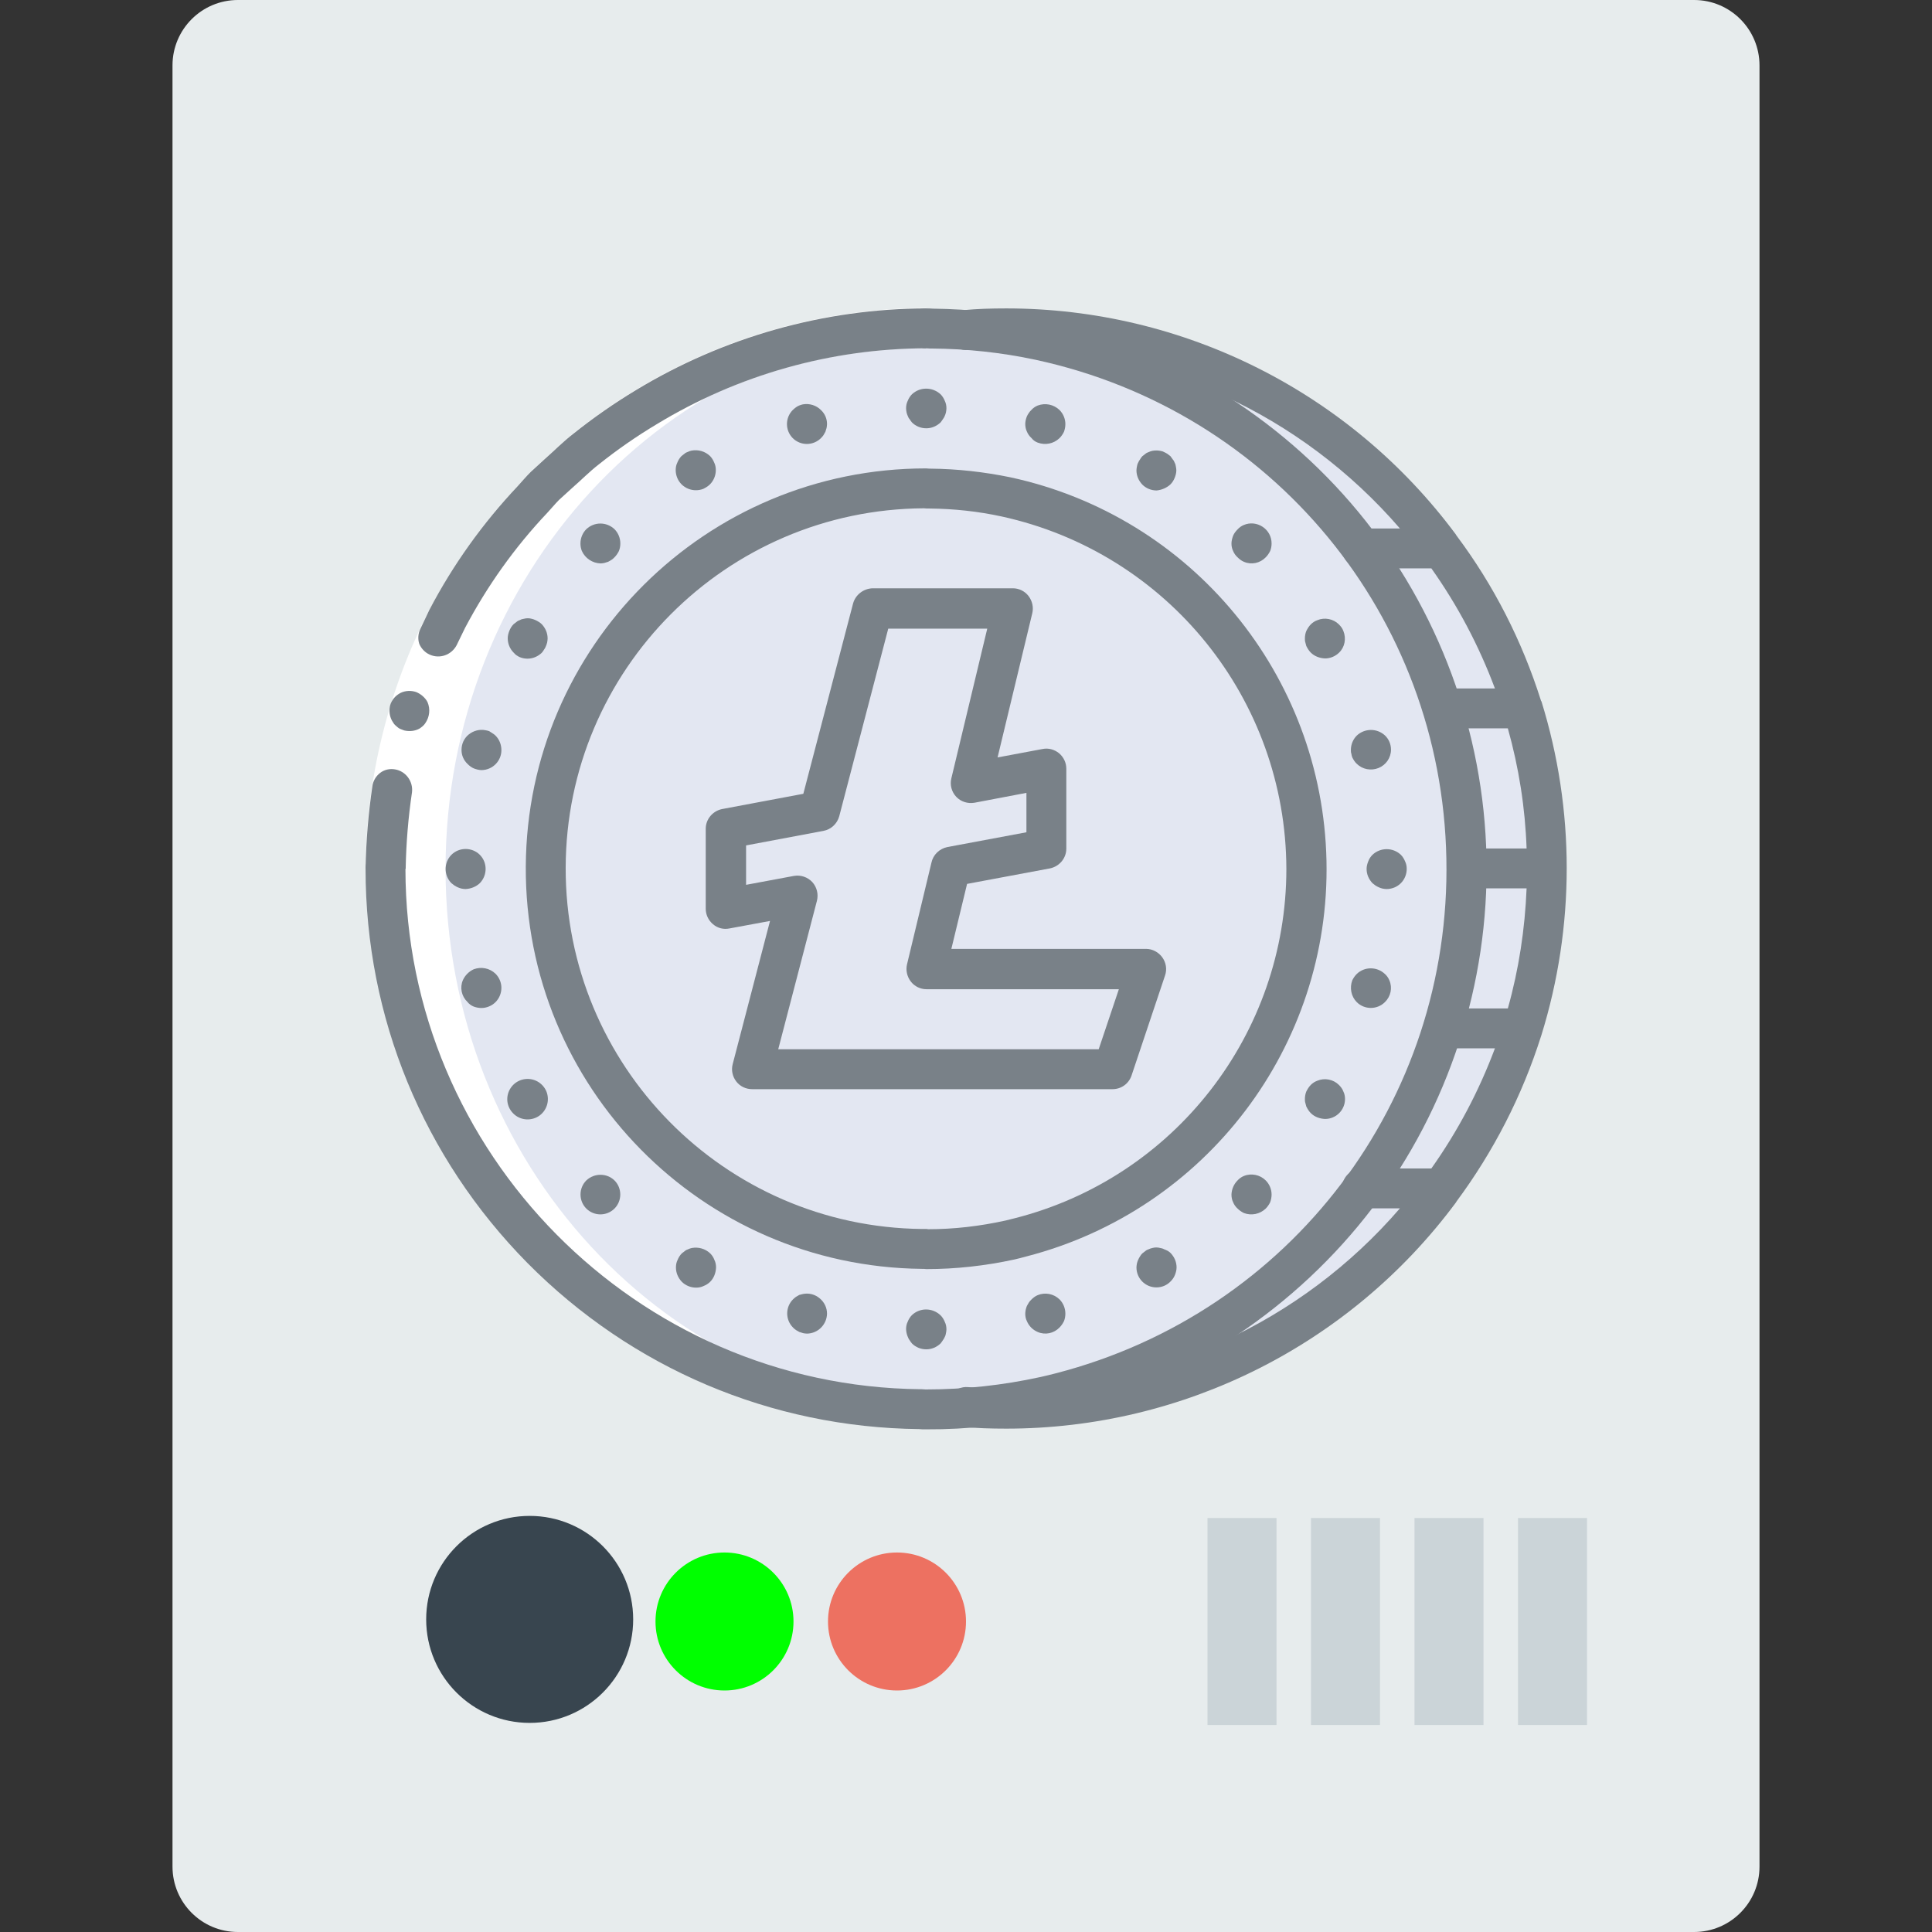 <?xml version="1.0" encoding="UTF-8" standalone="no"?>
<!-- Generator: Adobe Illustrator 19.0.0, SVG Export Plug-In . SVG Version: 6.00 Build 0)  -->

<svg
   xmlns:dc="http://purl.org/dc/elements/1.1/"
   xmlns:cc="http://creativecommons.org/ns#"
   xmlns:rdf="http://www.w3.org/1999/02/22-rdf-syntax-ns#"
   xmlns:svg="http://www.w3.org/2000/svg"
   xmlns="http://www.w3.org/2000/svg"
   xmlns:sodipodi="http://sodipodi.sourceforge.net/DTD/sodipodi-0.dtd"
   xmlns:inkscape="http://www.inkscape.org/namespaces/inkscape"
   version="1.1"
   id="Capa_1"
   x="0px"
   y="0px"
   viewBox="0 0 56 56"
   style="enable-background:new 0 0 56 56;"
   xml:space="preserve"
   sodipodi:docname="asic-ltc-2.svg"
   inkscape:version="0.92.3 (2405546, 2018-03-11)"><rect x="0" y="0" width="56" height="56" fill="#333333" stroke="none"/><defs
   id="defs4342" /><sodipodi:namedview
   pagecolor="#ffffff"
   bordercolor="#666666"
   borderopacity="1"
   objecttolerance="10"
   gridtolerance="10"
   guidetolerance="10"
   inkscape:pageopacity="0"
   inkscape:pageshadow="2"
   inkscape:window-width="1376"
   inkscape:window-height="851"
   id="namedview4340"
   showgrid="false"
   inkscape:zoom="11.9198"
   inkscape:cx="13.35781"
   inkscape:cy="29.229695"
   inkscape:window-x="1"
   inkscape:window-y="0"
   inkscape:window-maximized="0"
   inkscape:current-layer="Capa_1" />
<path
   style="fill:#E7ECED;"
   d="M49.104,56H6.896C5.849,56,5,55.151,5,54.104V1.896C5,0.849,5.849,0,6.896,0h42.209  C50.151,0,51,0.849,51,1.896v52.209C51,55.151,50.151,56,49.104,56z"
   id="path4285" />

<circle
   style="fill:#00ff00"
   cx="21"
   cy="47"
   r="2"
   id="circle4289" />
<circle
   style="fill:#ED7161;"
   cx="26"
   cy="47"
   r="2"
   id="circle4291" />




<rect
   x="44"
   y="44"
   style="fill:#CBD4D8;"
   width="2"
   height="6"
   id="rect4301" />
<rect
   x="41"
   y="44"
   style="fill:#CBD4D8;"
   width="2"
   height="6"
   id="rect4303" />
<rect
   x="38"
   y="44"
   style="fill:#CBD4D8;"
   width="2"
   height="6"
   id="rect4305" />
<rect
   x="35"
   y="44"
   style="fill:#CBD4D8;"
   width="2"
   height="6"
   id="rect4307" />
<g
   id="g4309">
</g>
<g
   id="g4311">
</g>
<g
   id="g4313">
</g>
<g
   id="g4315">
</g>
<g
   id="g4317">
</g>
<g
   id="g4319">
</g>
<g
   id="g4321">
</g>
<g
   id="g4323">
</g>
<g
   id="g4325">
</g>
<g
   id="g4327">
</g>
<g
   id="g4329">
</g>
<g
   id="g4331">
</g>
<g
   id="g4333">
</g>
<g
   id="g4335">
</g>
<g
   id="g4337">
</g>
<g
   transform="matrix(0.068,0,0,0.068,10.596,7.77)"
   id="g5720"><path
     inkscape:connector-curvature="0"
     style="fill:#e3e7f2"
     d="m 495.6,196.398 c -1.5,-5.8 -3.3,-11.5 -5.3,-17.1 -6.4,-18.1 -15,-35.3 -25.7,-51.2 -3.9,-5.9 -8.1,-11.6 -12.6,-17.1 -43.7,-54 -109.5,-85.4 -178.9,-85.3 -5.7,0 -11.4,0.2 -17.1,0.7 v 0 c -5.6,-0.4 -11.3,-0.7 -17.1,-0.7 -2.2,0 -4.4,0.1 -6.6,0.2 -2.1,-0.1 -4.1,-0.2 -6.2,-0.2 -120.1,0 -217.6,103.2 -217.6,230.4 0,127.2 97.5,230.4 217.6,230.4 2.1,0 4.1,-0.1 6.2,-0.2 2.2,0.1 4.4,0.2 6.6,0.2 5.7,0 11.4,-0.3 17.1,-0.7 v 0 c 5.6,0.5 11.3,0.7 17.1,0.7 69.5,0 135.2,-31.3 178.9,-85.3 4.4,-5.5 8.7,-11.2 12.6,-17.1 10.7,-15.9 19.3,-33.1 25.7,-51.2 2,-5.5 3.8,-11.3 5.3,-17.1 4.5,-16.7 7.1,-33.9 7.6,-51.2 0.2,-2.8 0.3,-5.6 0.3,-8.5 0,-2.9 -0.1,-5.7 -0.3,-8.5 -0.5,-17.3 -3,-34.5 -7.6,-51.2 z"
     data-original="#E3E7F2"
     class=""
     id="path5640" /><g
     id="g5654"><path
       inkscape:connector-curvature="0"
       style="fill:#ffffff"
       d="m 246.7,486.298 c -2.6,0.1 -5.2,0.2 -7.8,0.2 -2.2,0 -4.4,-0.1 -6.6,-0.2 -2,0.1 -4.2,0.2 -6.2,0.2 -120.1,0 -217.6,-103.2 -217.6,-230.4 0,-127.2 97.5,-230.4 217.6,-230.4 2,0 4.2,0.1 6.2,0.2 2.2,-0.1 4.4,-0.2 6.6,-0.2 l 7.7,0.2 c -117.7,2.8 -212.5,104.8 -212.5,230.2 0,125.4 94.8,227.5 212.6,230.2 z"
       data-original="#FFFFFF"
       id="path5642" /><path
       inkscape:connector-curvature="0"
       style="fill:#ffffff"
       d="m 281.6,26.398 c -1.5,-0.1 -2.9,-0.2 -10.8,-0.6 0.7,-0.1 1.5,-0.1 2.2,-0.1 4.3,0 8.5,0.1 12.8,0.4 -1.4,0 -2.8,0.1 -4.2,0.3 z"
       data-original="#FFFFFF"
       id="path5644" /><path
       inkscape:connector-curvature="0"
       style="fill:#ffffff"
       d="m 281.6,485.798 c 1.4,0.2 2.8,0.3 4.3,0.3 -4.3,0.3 -8.5,0.4 -12.8,0.4 -0.8,0 -1.6,0 -2.4,-0.1 3.6,-0.1 7.3,-0.3 10.9,-0.6 z"
       data-original="#FFFFFF"
       id="path5646" /><path
       inkscape:connector-curvature="0"
       style="fill:#ffffff"
       d="m 256,485.798 c 1.5,0.2 2.9,0.3 10.8,0.6 -0.7,0.1 -1.5,0.1 -2.2,0.1 -2.2,0 -4.4,-0.1 -6.6,-0.2 -2,0.1 -4.2,0.2 -6.2,0.2 -1.4,0 -2.8,0 -4.3,-0.2 2.9,-0.1 5.7,-0.3 8.5,-0.5 z"
       data-original="#FFFFFF"
       id="path5648" /><path
       inkscape:connector-curvature="0"
       style="fill:#ffffff"
       d="m 256,26.398 -8.5,-0.5 c 1.4,-0.1 2.8,-0.2 4.3,-0.2 2,0 4.2,0.1 6.2,0.2 2.2,-0.1 4.4,-0.2 6.6,-0.2 1.5,0 2.9,0 4.3,0.1 -4.4,0 -8.6,0.2 -12.9,0.6 z"
       data-original="#FFFFFF"
       id="path5650" /><path
       inkscape:connector-curvature="0"
       style="fill:#ffffff"
       d="m 0,256.098 c 0.3,-38.5 9.6,-76.4 27.3,-110.6 10.1,-19.2 22.8,-37 37.7,-52.8 1.8,-2 3.6,-4 5.5,-6 l 6,-5.5 c 4.1,-3.6 7.9,-7.4 12.2,-10.8 8.5,-6.8 17.4,-13 26.7,-18.6 37.3,-22.6 80,-34.6 123.7,-34.8 v 17.1 c -40.5,0.1 -80.2,11.3 -114.8,32.3 -8.6,5.2 -16.9,10.9 -24.8,17.2 -4,3.1 -7.5,6.7 -11.3,10 l -5.6,5.1 c -1.8,1.8 -3.4,3.7 -5.1,5.6 -13.8,14.7 -25.6,31.1 -35,49 -16.5,31.9 -25.2,67 -25.4,102.8 z"
       data-original="#FFFFFF"
       id="path5652" /></g><g
     id="g5718"><path
       inkscape:connector-curvature="0"
       style="fill:#798188"
       d="m 238.5,494.998 c -0.8,0 -1.7,0 -2.5,-0.1 -63.2,-0.7 -122.5,-25.9 -167,-70.8 -44.4,-45 -69,-104.7 -69,-168 0,-4.7 3.8,-8.5 8.5,-8.5 4.7,0 8.5,3.8 8.5,8.5 0,121 98.5,220.6 219.5,221.8 0.2,0 0.4,0 0.6,0 0.5,0 1.1,0.1 1.6,0.1 0.1,0 0.1,0 0.2,0 16.4,0 32.8,-1.8 48.8,-5.3 2.2,-0.5 4.3,-1 6.6,-1.6 100.1,-25.9 168.5,-116.1 166.4,-219.4 -2,-103.4 -74.1,-190.8 -175.1,-212.6 -14.5,-3.1 -29.4,-4.7 -44.3,-4.8 -0.2,0 -0.4,0 -0.7,0 -0.5,0 -1.1,-0.1 -1.6,-0.1 -4.7,0.1 -8.6,-3.7 -8.6,-8.4 -0.1,-4.7 3.7,-8.6 8.4,-8.6 1,0 2,0 3,0.1 15.9,0.2 31.8,1.9 47.4,5.2 52.4,11.3 100,40.3 134.1,81.6 34.1,41.3 53.4,93.6 54.5,147.2 1.1,53.6 -16.1,106.6 -48.5,149.2 -32.4,42.6 -78.8,73.6 -130.6,87 -2.3,0.6 -4.7,1.2 -7.2,1.8 -17.2,3.8 -34.8,5.8 -52.5,5.7 -0.2,0 -0.3,0 -0.5,0 z"
       data-original="#428DFF"
       class="active-path"
       data-old_color="#828588"
       id="path5656" /><path
       inkscape:connector-curvature="0"
       style="fill:#798188"
       d="m 19.8,223.398 c 0.5,-4.6 -2.6,-8.9 -7.2,-9.7 -2.3,-0.4 -4.6,0.1 -6.4,1.5 -1.8,1.4 -3,3.4 -3.3,5.7 -1.7,11.6 -2.7,23.4 -2.9,35.2 h 17.1 c 0.2,-11 1.1,-21.9 2.7,-32.7 z"
       data-original="#428DFF"
       class="active-path"
       data-old_color="#828588"
       id="path5658" /><path
       inkscape:connector-curvature="0"
       style="fill:#798188"
       d="m 27.4,164.798 c 4.3,1.9 9.2,0.1 11.4,-4 l 3.6,-7.4 c 9.4,-17.8 21.1,-34.3 35,-49 1.7,-1.8 3.3,-3.8 5.1,-5.6 l 5.6,-5.1 c 3.8,-3.3 7.3,-6.9 11.3,-10 7.9,-6.3 16.1,-12 24.8,-17.2 34.6,-21 74.3,-32.2 114.8,-32.3 v -17 c -43.6,0.1 -86.4,12.2 -123.7,34.8 -9.3,5.6 -18.2,11.8 -26.7,18.6 -4.3,3.3 -8.1,7.2 -12.2,10.8 l -6,5.5 c -1.9,1.9 -3.7,4 -5.5,6 -14.9,15.8 -27.6,33.5 -37.7,52.8 l -3.8,8 c -1,2 -1.2,4.4 -0.5,6.5 0.8,1.9 2.4,3.7 4.5,4.6 z"
       data-original="#428DFF"
       class="active-path"
       data-old_color="#828588"
       id="path5660" /><path
       inkscape:connector-curvature="0"
       style="fill:#798188"
       d="m 12.2,194.398 c 0.4,0.4 0.8,0.8 1.3,1.2 0.4,0.4 0.9,0.7 1.4,0.9 0.5,0.2 1.1,0.4 1.6,0.6 2.2,0.5 4.5,0.3 6.5,-0.8 0.9,-0.6 1.8,-1.3 2.4,-2.2 1.9,-2.7 2.3,-6.1 1,-9.1 -0.5,-1 -1.2,-1.8 -2.1,-2.6 -0.8,-0.7 -1.8,-1.3 -2.8,-1.7 -2.2,-0.7 -4.5,-0.6 -6.6,0.4 -2.1,1.1 -3.7,2.9 -4.4,5.2 -0.6,2.3 -0.3,4.7 0.8,6.7 z"
       data-original="#428DFF"
       class="active-path"
       data-old_color="#828588"
       id="path5662" /><path
       inkscape:connector-curvature="0"
       style="fill:#798188"
       d="m 240.8,85.498 h -0.5 c -0.3,0 -1.1,-0.1 -1.4,-0.1 -93.9,0 -170.1,75.9 -170.6,169.7 -0.5,93.9 74.9,170.5 168.8,171.5 h 0.9 c 0.3,0 0.8,0.1 1,0.1 12.6,0 25.2,-1.4 37.6,-4.1 1.4,-0.3 2.8,-0.7 5.1,-1.3 76.6,-19.8 129.6,-89.6 127.9,-168.7 -1.7,-79.1 -57.4,-146.7 -134.7,-163.4 -11.2,-2.3 -22.6,-3.6 -34.1,-3.7 z m 151.7,170.6 c 0,70.3 -47.7,131.6 -115.7,148.9 -1.5,0.4 -2.7,0.7 -4,1 -10.9,2.4 -21.9,3.7 -33,3.7 l -0.6,-0.1 c -0.2,0 -0.5,0 -0.7,0 h -1.3 c -84.3,-0.9 -152.1,-69.7 -151.9,-154 0.2,-84.3 68.4,-152.7 152.7,-153.2 0.2,0 1,0.1 1.3,0.1 h 1.2 c 10.3,0.1 20.6,1.2 30.7,3.4 70.7,15.5 121.1,77.9 121.3,150.2 z"
       data-original="#428DFF"
       class="active-path"
       data-old_color="#828588"
       id="path5664" /><path
       inkscape:connector-curvature="0"
       style="fill:#798188"
       d="m 232.9,53.798 c -0.8,0.8 -1.4,1.8 -1.8,2.8 -0.5,1 -0.7,2.1 -0.7,3.2 0,0.6 0.1,1.1 0.2,1.7 0.1,0.5 0.3,1.1 0.5,1.5 0.2,0.5 0.4,1 0.8,1.4 0.3,0.5 0.6,0.9 1,1.4 1.6,1.6 3.8,2.5 6.1,2.5 2.3,0 4.4,-0.9 6.1,-2.5 0.3,-0.4 0.7,-0.9 1,-1.4 0.3,-0.4 0.6,-0.9 0.8,-1.4 0.2,-0.5 0.4,-1 0.5,-1.5 0.1,-0.6 0.2,-1.1 0.2,-1.7 0,-1.1 -0.2,-2.2 -0.7,-3.2 -0.4,-1 -1,-2 -1.8,-2.8 -3.5,-3.2 -8.8,-3.2 -12.2,0 z"
       data-original="#428DFF"
       class="active-path"
       data-old_color="#828588"
       id="path5666" /><path
       inkscape:connector-curvature="0"
       style="fill:#798188"
       d="m 232.9,446.298 c -0.8,0.8 -1.4,1.8 -1.8,2.8 -0.5,1 -0.7,2.1 -0.7,3.2 0,0.5 0.1,1.1 0.2,1.6 0.1,0.6 0.3,1.1 0.5,1.6 0.2,0.5 0.4,1 0.8,1.5 0.3,0.5 0.6,0.9 1,1.4 1.6,1.6 3.8,2.5 6.1,2.5 2.3,0 4.4,-0.9 6.1,-2.5 0.3,-0.4 0.7,-0.9 1,-1.4 0.3,-0.4 0.6,-0.9 0.8,-1.4 0.3,-0.5 0.4,-1.1 0.5,-1.6 0.1,-0.5 0.2,-1.1 0.2,-1.6 0,-1.1 -0.2,-2.2 -0.7,-3.2 -0.4,-1 -1,-2 -1.8,-2.8 -3.5,-3.3 -8.8,-3.3 -12.2,-0.1 z"
       data-original="#428DFF"
       class="active-path"
       data-old_color="#828588"
       id="path5668" /><path
       inkscape:connector-curvature="0"
       style="fill:#798188"
       d="m 194.1,72.498 c 0.4,-0.4 0.8,-0.8 1.1,-1.3 0.3,-0.5 0.5,-0.9 0.8,-1.4 0.2,-0.5 0.3,-1.1 0.5,-1.6 0.1,-0.6 0.2,-1.1 0.2,-1.7 0,-2.3 -0.9,-4.4 -2.6,-6 -2,-2 -4.9,-2.9 -7.7,-2.4 -0.5,0.1 -1.1,0.3 -1.6,0.5 -0.5,0.2 -1,0.5 -1.4,0.8 -0.4,0.3 -0.9,0.7 -1.3,1.1 -3.3,3.3 -3.3,8.7 0,12 3.3,3.3 8.7,3.3 12,0 z"
       data-original="#428DFF"
       class="active-path"
       data-old_color="#828588"
       id="path5670" /><path
       inkscape:connector-curvature="0"
       style="fill:#798188"
       d="m 286.5,437.798 c -1,0.4 -1.9,1.1 -2.7,1.9 -0.4,0.4 -0.8,0.8 -1.1,1.3 -0.3,0.5 -0.5,0.9 -0.8,1.4 -0.2,0.5 -0.4,1.1 -0.5,1.6 -0.1,0.6 -0.2,1.1 -0.2,1.7 0,1.1 0.2,2.2 0.7,3.2 0.9,2.1 2.5,3.7 4.6,4.6 3.2,1.4 6.9,0.6 9.3,-1.9 0.8,-0.8 1.4,-1.7 1.9,-2.7 0.4,-1 0.6,-2.1 0.6,-3.2 0,-2.3 -0.9,-4.5 -2.5,-6.1 -2.5,-2.4 -6.1,-3.1 -9.3,-1.8 z"
       data-original="#428DFF"
       class="active-path"
       data-old_color="#828588"
       id="path5672" /><path
       inkscape:connector-curvature="0"
       style="fill:#798188"
       d="m 144,94.098 c 1,-0.5 2,-1.1 2.8,-1.9 1.6,-1.6 2.5,-3.8 2.5,-6.1 0,-1.1 -0.2,-2.2 -0.7,-3.2 -0.4,-1 -1,-2 -1.8,-2.8 -2.1,-2 -5,-2.8 -7.8,-2.3 -0.5,0.1 -1.1,0.3 -1.5,0.5 -0.5,0.2 -1.1,0.4 -1.5,0.8 -0.4,0.3 -0.9,0.7 -1.3,1 -0.8,0.8 -1.4,1.8 -1.8,2.8 -0.5,1 -0.7,2.1 -0.7,3.2 0,2.3 0.9,4.5 2.5,6.1 1.6,1.6 3.8,2.5 6.1,2.5 1.1,0 2.2,-0.2 3.2,-0.6 z"
       data-original="#428DFF"
       class="active-path"
       data-old_color="#828588"
       id="path5674" /><path
       inkscape:connector-curvature="0"
       style="fill:#798188"
       d="m 340.3,418.198 c -0.5,-0.3 -1.1,-0.4 -1.6,-0.5 -1.1,-0.3 -2.2,-0.3 -3.3,0 -0.5,0.1 -1.1,0.3 -1.5,0.5 -0.5,0.2 -1.1,0.4 -1.5,0.8 -0.4,0.3 -0.9,0.7 -1.3,1 -0.4,0.4 -0.7,0.8 -1,1.3 -0.3,0.5 -0.6,1 -0.8,1.5 -0.2,0.5 -0.4,1 -0.5,1.5 -0.1,0.6 -0.2,1.1 -0.2,1.7 0,4.7 3.8,8.5 8.5,8.5 2.3,0 4.5,-0.9 6.1,-2.6 0.8,-0.8 1.4,-1.7 1.8,-2.7 0.4,-1 0.7,-2.1 0.7,-3.2 0,-2.3 -0.9,-4.4 -2.5,-6.1 -0.4,-0.4 -0.8,-0.7 -1.3,-1 -0.5,-0.2 -1,-0.5 -1.6,-0.7 z"
       data-original="#428DFF"
       class="active-path"
       data-old_color="#828588"
       id="path5676" /><path
       inkscape:connector-curvature="0"
       style="fill:#798188"
       d="m 100.2,125.898 c 0.5,0 1.1,-0.1 1.6,-0.2 0.5,-0.2 1.1,-0.3 1.6,-0.5 0.5,-0.3 1,-0.5 1.4,-0.8 0.5,-0.3 0.9,-0.7 1.3,-1.1 0.8,-0.8 1.4,-1.7 1.9,-2.7 0.4,-1 0.6,-2.1 0.6,-3.2 0,-2.3 -0.9,-4.5 -2.5,-6.1 -3.4,-3.2 -8.6,-3.2 -12,0 -1.6,1.6 -2.5,3.8 -2.5,6.1 0,1.1 0.2,2.2 0.6,3.2 1.4,3.1 4.5,5.2 8,5.3 z"
       data-original="#428DFF"
       class="active-path"
       data-old_color="#828588"
       id="path5678" /><path
       inkscape:connector-curvature="0"
       style="fill:#798188"
       d="m 374.4,386.998 c -1,0.4 -2,1.1 -2.7,1.9 -1.6,1.6 -2.5,3.7 -2.6,6 0,1.1 0.2,2.3 0.7,3.3 0.4,1 1.1,2 1.9,2.7 0.8,0.8 1.7,1.4 2.7,1.9 3.2,1.2 6.8,0.5 9.3,-1.9 0.8,-0.8 1.4,-1.7 1.9,-2.7 0.4,-1.1 0.6,-2.2 0.6,-3.3 0,-2.2 -0.9,-4.4 -2.5,-6 -2.4,-2.4 -6.1,-3.2 -9.3,-1.9 z"
       data-original="#428DFF"
       class="active-path"
       data-old_color="#828588"
       id="path5680" /><path
       inkscape:connector-curvature="0"
       style="fill:#798188"
       d="m 69,166.498 c 2.3,0 4.4,-0.9 6.1,-2.5 0.4,-0.4 0.7,-0.9 1,-1.4 0.3,-0.4 0.6,-0.9 0.8,-1.5 0.2,-0.5 0.4,-1 0.5,-1.5 0.1,-0.6 0.2,-1.1 0.2,-1.7 0,-2.3 -0.9,-4.4 -2.5,-6.1 -0.4,-0.4 -0.8,-0.7 -1.3,-1 -0.5,-0.3 -1,-0.6 -1.5,-0.8 -0.5,-0.2 -1,-0.4 -1.5,-0.5 -1.1,-0.3 -2.2,-0.3 -3.3,0 -0.6,0.1 -1.1,0.2 -1.6,0.5 -0.5,0.2 -1.1,0.4 -1.5,0.8 -0.4,0.3 -0.9,0.7 -1.3,1 -0.8,0.8 -1.4,1.8 -1.8,2.8 -0.4,1 -0.7,2.1 -0.7,3.2 0,2.3 0.9,4.5 2.5,6.1 1.4,1.7 3.6,2.6 5.9,2.6 z"
       data-original="#428DFF"
       class="active-path"
       data-old_color="#828588"
       id="path5682" /><path
       inkscape:connector-curvature="0"
       style="fill:#798188"
       d="m 405.7,346.398 c -1.1,0.4 -2,1 -2.8,1.8 -0.8,0.8 -1.4,1.8 -1.9,2.8 -0.4,1 -0.6,2.1 -0.6,3.2 0,0.6 0,1.1 0.2,1.7 0.1,0.5 0.3,1 0.4,1.5 0.5,1 1.1,2 1.9,2.8 1.6,1.6 3.8,2.4 6.1,2.5 4.7,0 8.5,-3.8 8.5,-8.5 0,-1.1 -0.2,-2.2 -0.7,-3.2 -0.4,-1.1 -1.1,-2 -1.9,-2.8 -2.4,-2.4 -6.1,-3.1 -9.2,-1.8 z"
       data-original="#428DFF"
       class="active-path"
       data-old_color="#828588"
       id="path5684" /><path
       inkscape:connector-curvature="0"
       style="fill:#798188"
       d="m 55.4,199.298 c -0.4,-0.4 -0.8,-0.7 -1.3,-1 -0.5,-0.3 -0.9,-0.6 -1.4,-0.9 -0.5,-0.2 -1.1,-0.3 -1.6,-0.4 -2.5,-0.5 -5.1,0.2 -7.1,1.8 -2,1.6 -3.1,4 -3.1,6.6 0,2.3 0.9,4.4 2.6,6 0.8,0.8 1.7,1.5 2.7,1.9 1.1,0.4 2.2,0.7 3.3,0.7 4.7,-0.1 8.4,-3.9 8.4,-8.5 0,-2.4 -0.9,-4.6 -2.5,-6.2 z"
       data-original="#428DFF"
       class="active-path"
       data-old_color="#828588"
       id="path5686" /><path
       inkscape:connector-curvature="0"
       style="fill:#798188"
       d="m 422.5,312.898 c 3.3,3.3 8.7,3.3 12,0 2.5,-2.4 3.3,-6.1 1.9,-9.3 -0.4,-1 -1.1,-2 -1.9,-2.7 -3.4,-3.2 -8.7,-3.2 -12,0 -0.8,0.8 -1.4,1.7 -1.9,2.7 -1.2,3.2 -0.5,6.9 1.9,9.3 z"
       data-original="#428DFF"
       class="active-path"
       data-old_color="#828588"
       id="path5688" /><path
       inkscape:connector-curvature="0"
       style="fill:#798188"
       d="m 48.7,262.198 c 3.3,-3.4 3.3,-8.8 0,-12.1 -3.3,-3.3 -8.8,-3.3 -12.1,0 -3.3,3.3 -3.3,8.8 0,12.1 0.4,0.3 0.9,0.7 1.3,1 0.5,0.3 1,0.6 1.5,0.8 0.5,0.2 1,0.4 1.5,0.5 0.6,0.1 1.1,0.2 1.7,0.2 2.3,-0.1 4.5,-1 6.1,-2.5 z"
       data-original="#428DFF"
       class="active-path"
       data-old_color="#828588"
       id="path5690" /><path
       inkscape:connector-curvature="0"
       style="fill:#798188"
       d="m 427.4,252.898 c -0.4,1 -0.7,2.1 -0.7,3.2 0,2.3 0.9,4.4 2.5,6.1 0.4,0.3 0.9,0.7 1.3,1 0.5,0.3 1,0.6 1.5,0.8 0.5,0.2 1,0.4 1.5,0.5 0.6,0.1 1.1,0.2 1.7,0.2 2.3,0 4.5,-0.9 6.1,-2.5 1.6,-1.6 2.5,-3.8 2.5,-6.1 0,-1.1 -0.2,-2.2 -0.7,-3.2 -0.4,-1 -1,-2 -1.8,-2.8 -3.4,-3.2 -8.7,-3.2 -12.1,0 -0.8,0.8 -1.4,1.7 -1.8,2.8 z"
       data-original="#428DFF"
       class="active-path"
       data-old_color="#828588"
       id="path5692" /><path
       inkscape:connector-curvature="0"
       style="fill:#798188"
       d="m 46.1,314.798 c 1.1,0.4 2.2,0.6 3.3,0.6 2.2,0 4.4,-0.9 6,-2.5 1.6,-1.6 2.5,-3.8 2.5,-6.1 0,-2.2 -0.9,-4.4 -2.5,-6 -2.5,-2.4 -6.1,-3.1 -9.3,-1.9 -2,0.9 -3.7,2.6 -4.6,4.6 -1.4,3.2 -0.6,6.9 1.9,9.3 0.7,0.9 1.7,1.6 2.7,2 z"
       data-original="#428DFF"
       class="active-path"
       data-old_color="#828588"
       id="path5694" /><path
       inkscape:connector-curvature="0"
       style="fill:#798188"
       d="m 422.5,199.298 c -1.6,1.6 -2.5,3.8 -2.5,6.1 0,0.5 0,1.1 0.2,1.6 0.1,0.6 0.2,1.1 0.4,1.6 0.3,0.5 0.5,1 0.8,1.4 0.3,0.5 0.7,0.9 1.1,1.3 2.4,2.4 6.1,3.1 9.3,1.8 3.2,-1.3 5.3,-4.4 5.3,-7.8 0,-2.3 -0.9,-4.5 -2.6,-6.1 -3.4,-3.1 -8.6,-3.1 -12,0.1 z"
       data-original="#428DFF"
       class="active-path"
       data-old_color="#828588"
       id="path5696" /><path
       inkscape:connector-curvature="0"
       style="fill:#798188"
       d="m 62.9,360.298 c 2.9,3 7.5,3.4 10.9,1.2 3.5,-2.3 4.8,-6.7 3.3,-10.5 -1.6,-3.8 -5.6,-6 -9.7,-5.2 -4.1,0.8 -7,4.4 -7,8.5 0,2.2 0.9,4.4 2.5,6 z"
       data-original="#428DFF"
       class="active-path"
       data-old_color="#828588"
       id="path5698" /><path
       inkscape:connector-curvature="0"
       style="fill:#798188"
       d="m 416.8,154.698 c -0.4,-1.1 -1.1,-2 -1.9,-2.8 -2.4,-2.4 -6.1,-3.1 -9.2,-1.8 -1.1,0.4 -2,1 -2.8,1.8 -0.8,0.8 -1.4,1.8 -1.9,2.8 -0.4,1 -0.6,2.1 -0.6,3.2 0,0.6 0,1.1 0.2,1.7 0.1,0.5 0.3,1 0.4,1.5 0.5,1 1.1,2 1.9,2.8 1.6,1.6 3.8,2.4 6.1,2.5 2.2,0 4.4,-0.9 6,-2.5 2.4,-2.3 3.1,-6 1.8,-9.2 z"
       data-original="#428DFF"
       class="active-path"
       data-old_color="#828588"
       id="path5700" /><path
       inkscape:connector-curvature="0"
       style="fill:#798188"
       d="m 94.1,388.898 c -3.3,3.3 -3.3,8.7 0,12 3.3,3.3 8.7,3.3 12,0 3.3,-3.3 3.3,-8.7 0,-12 -3.3,-3.2 -8.6,-3.2 -12,0 z"
       data-original="#428DFF"
       class="active-path"
       data-old_color="#828588"
       id="path5702" /><path
       inkscape:connector-curvature="0"
       style="fill:#798188"
       d="m 374.4,125.198 c 3.2,1.4 6.9,0.6 9.3,-1.9 0.8,-0.8 1.4,-1.7 1.9,-2.7 0.4,-1 0.6,-2.1 0.6,-3.2 0,-2.9 -1.4,-5.5 -3.8,-7.1 -2.4,-1.6 -5.4,-1.9 -8,-0.8 -1,0.4 -2,1.1 -2.7,1.9 -0.8,0.8 -1.5,1.7 -1.9,2.7 -0.4,1.1 -0.7,2.2 -0.7,3.3 0,1.1 0.2,2.2 0.7,3.2 0.4,1 1.1,2 1.9,2.7 0.8,0.8 1.7,1.5 2.7,1.9 z"
       data-original="#428DFF"
       class="active-path"
       data-old_color="#828588"
       id="path5704" /><path
       inkscape:connector-curvature="0"
       style="fill:#798188"
       d="m 139.1,417.698 c -0.5,0.1 -1.1,0.3 -1.5,0.5 -0.5,0.2 -1.1,0.4 -1.5,0.8 -0.4,0.3 -0.9,0.7 -1.3,1 -0.8,0.8 -1.4,1.8 -1.8,2.8 -0.5,1 -0.7,2.1 -0.7,3.2 0,2.3 0.9,4.4 2.5,6.1 1.6,1.6 3.8,2.5 6.1,2.5 1.1,0 2.2,-0.2 3.2,-0.7 1,-0.4 2,-1 2.8,-1.8 1.6,-1.6 2.4,-3.8 2.5,-6.1 0,-1.1 -0.2,-2.2 -0.7,-3.2 -0.4,-1.1 -1,-2 -1.8,-2.8 -2.1,-2 -5,-2.8 -7.8,-2.3 z"
       data-original="#428DFF"
       class="active-path"
       data-old_color="#828588"
       id="path5706" /><path
       inkscape:connector-curvature="0"
       style="fill:#798188"
       d="m 343.1,92.198 c 0.8,-0.8 1.4,-1.8 1.8,-2.8 0.4,-1 0.7,-2.1 0.7,-3.2 0,-0.5 -0.1,-1.1 -0.2,-1.6 -0.1,-0.6 -0.2,-1.1 -0.5,-1.6 -0.2,-0.5 -0.4,-1 -0.8,-1.4 -0.3,-0.5 -0.7,-0.9 -1,-1.4 -0.4,-0.3 -0.9,-0.7 -1.3,-1 -0.5,-0.3 -1,-0.6 -1.5,-0.8 -0.5,-0.3 -1.1,-0.4 -1.6,-0.5 -1.1,-0.2 -2.2,-0.2 -3.3,0 -0.5,0.1 -1.1,0.3 -1.5,0.5 -0.5,0.2 -1.1,0.4 -1.5,0.8 -0.4,0.3 -0.9,0.7 -1.3,1 -0.4,0.4 -0.7,0.9 -1,1.4 -0.3,0.4 -0.6,0.9 -0.8,1.4 -0.3,0.5 -0.4,1.1 -0.5,1.6 -0.1,0.5 -0.2,1.1 -0.2,1.6 0,2.3 0.9,4.4 2.5,6.1 1.6,1.6 3.8,2.5 6.1,2.5 2.1,-0.2 4.3,-1.1 5.9,-2.6 z"
       data-original="#428DFF"
       class="active-path"
       data-old_color="#828588"
       id="path5708" /><path
       inkscape:connector-curvature="0"
       style="fill:#798188"
       d="m 186.5,437.298 c -0.5,0.1 -1.1,0.3 -1.6,0.4 -0.5,0.3 -0.9,0.5 -1.4,0.8 -0.4,0.3 -0.9,0.7 -1.3,1.1 -3.3,3.3 -3.3,8.7 0,12 0.4,0.4 0.8,0.8 1.3,1.1 0.5,0.3 0.9,0.5 1.4,0.8 0.6,0.2 1.1,0.3 1.6,0.5 0.6,0.1 1.1,0.2 1.7,0.2 4.7,-0.1 8.4,-3.9 8.5,-8.5 0,-2.6 -1.2,-5 -3.2,-6.6 -1.9,-1.6 -4.5,-2.3 -7,-1.8 z"
       data-original="#428DFF"
       class="active-path"
       data-old_color="#828588"
       id="path5710" /><path
       inkscape:connector-curvature="0"
       style="fill:#798188"
       d="m 286.5,74.398 c 3.2,1.2 6.8,0.5 9.3,-1.9 0.8,-0.8 1.4,-1.7 1.9,-2.7 0.4,-1.1 0.6,-2.2 0.6,-3.3 0,-2.2 -0.9,-4.4 -2.5,-6 -2.5,-2.4 -6.1,-3.1 -9.3,-1.9 -1,0.4 -2,1.1 -2.7,1.9 -0.4,0.4 -0.8,0.8 -1.1,1.3 -0.3,0.5 -0.6,0.9 -0.8,1.4 -0.2,0.5 -0.4,1.1 -0.5,1.6 -0.1,0.5 -0.2,1.1 -0.2,1.6 0,1.1 0.2,2.3 0.7,3.3 0.4,1 1.1,2 1.9,2.7 0.7,0.9 1.6,1.6 2.7,2 z"
       data-original="#428DFF"
       class="active-path"
       data-old_color="#828588"
       id="path5712" /><path
       inkscape:connector-curvature="0"
       style="fill:#798188"
       d="m 501,184.298 c -8,-25.3 -20.1,-49.1 -36,-70.3 -0.1,-0.2 -0.2,-0.3 -0.3,-0.5 -45,-60.6 -116.1,-96.3 -191.6,-96.3 -6.7,0 -12.5,0.2 -17.8,0.7 -3,0.3 -5.7,2.1 -7,4.9 -1.3,2.8 -1,6 0.8,8.5 1.8,2.5 4.7,3.9 7.8,3.6 4.8,-0.4 10.1,-0.7 16.3,-0.7 64.4,0 125.6,28 167.7,76.8 h -16.2 c -4.7,0 -8.5,3.8 -8.5,8.5 0,4.7 3.8,8.5 8.5,8.5 h 29.6 c 11.2,15.8 20.3,33 27.1,51.2 h -22.1 c -4.7,0 -8.5,3.8 -8.5,8.5 0,4.7 3.8,8.5 8.5,8.5 h 27.6 c 4.7,16.7 7.4,33.9 8,51.2 h -25.4 c -4.7,0 -8.5,3.8 -8.5,8.5 0,4.7 3.8,8.5 8.5,8.5 h 25.4 c -0.7,17.3 -3.3,34.5 -8,51.2 h -27.6 c -4.7,0 -8.5,3.8 -8.5,8.5 0,4.7 3.8,8.5 8.5,8.5 h 22.1 c -6.8,18.2 -15.9,35.4 -27.1,51.2 h -29.6 c -4.7,0 -8.5,3.8 -8.5,8.5 0,4.7 3.8,8.5 8.5,8.5 h 16.2 c -42.1,48.8 -103.3,76.8 -167.7,76.8 -6.2,0 -11.5,-0.2 -16.3,-0.6 -3,-0.3 -6,1.1 -7.8,3.6 -1.8,2.5 -2.1,5.7 -0.8,8.5 1.3,2.8 3.9,4.6 7,4.9 5.3,0.5 11.1,0.7 17.8,0.7 75.5,0 146.6,-35.7 191.6,-96.3 0.1,-0.1 0.2,-0.3 0.3,-0.5 15.8,-21.3 28,-45.1 36,-70.3 0.1,-0.2 0.1,-0.4 0.2,-0.6 14.4,-46.4 14.4,-96 0,-142.4 -0.1,0.1 -0.1,-0.1 -0.2,-0.3 z"
       data-original="#428DFF"
       class="active-path"
       data-old_color="#828588"
       id="path5714" /><path
       inkscape:connector-curvature="0"
       style="fill:#798188"
       d="m 207.8,142.998 -21.2,81.1 -34.6,6.5 c -4,0.8 -7,4.3 -7,8.4 v 34.1 c 0,2.5 1.1,4.9 3.1,6.6 2,1.7 4.5,2.3 7,1.8 l 17.3,-3.2 -15.9,61 c -0.7,2.6 -0.1,5.3 1.5,7.4 1.6,2.1 4.1,3.3 6.8,3.3 h 153.6 c 3.7,0 6.9,-2.3 8.1,-5.8 l 14.3,-42.7 c 0.9,-2.6 0.4,-5.5 -1.2,-7.7 -1.6,-2.2 -4.2,-3.6 -6.9,-3.6 h -83 l 6.7,-27.7 35.3,-6.6 c 4,-0.8 7,-4.3 7,-8.4 v -34.1 c 0,-2.5 -1.1,-4.9 -3.1,-6.6 -2,-1.6 -4.5,-2.3 -7,-1.8 l -19.2,3.6 14.8,-61.5 c 0.6,-2.5 0,-5.2 -1.6,-7.3 -1.6,-2.1 -4.1,-3.3 -6.7,-3.3 h -59.7 c -4,0.1 -7.4,2.8 -8.4,6.5 z m 57.2,10.7 -15.3,63.8 c -0.7,2.8 0.1,5.8 2.1,7.9 2,2.1 4.9,3 7.8,2.5 l 22.1,-4.2 v 16.8 l -33.7,6.3 c -3.4,0.7 -6.1,3.3 -6.8,6.7 l -10.4,43.3 c -0.6,2.5 0,5.2 1.6,7.3 1.6,2.1 4.1,3.3 6.7,3.3 h 82 l -8.6,25.6 H 175.9 l 16.5,-63.3 c 0.7,-2.8 0,-5.8 -2,-8 -2,-2.1 -4.9,-3.1 -7.8,-2.6 l -20.4,3.8 v -16.8 l 33,-6.2 c 3.2,-0.6 5.8,-3 6.7,-6.2 l 20.9,-80 z"
       data-original="#428DFF"
       class="active-path"
       data-old_color="#828588"
       id="path5716" /></g></g><circle
   style="fill:#38454f"
   cx="15.353"
   cy="46.939"
   r="3"
   id="circle4287" /></svg>